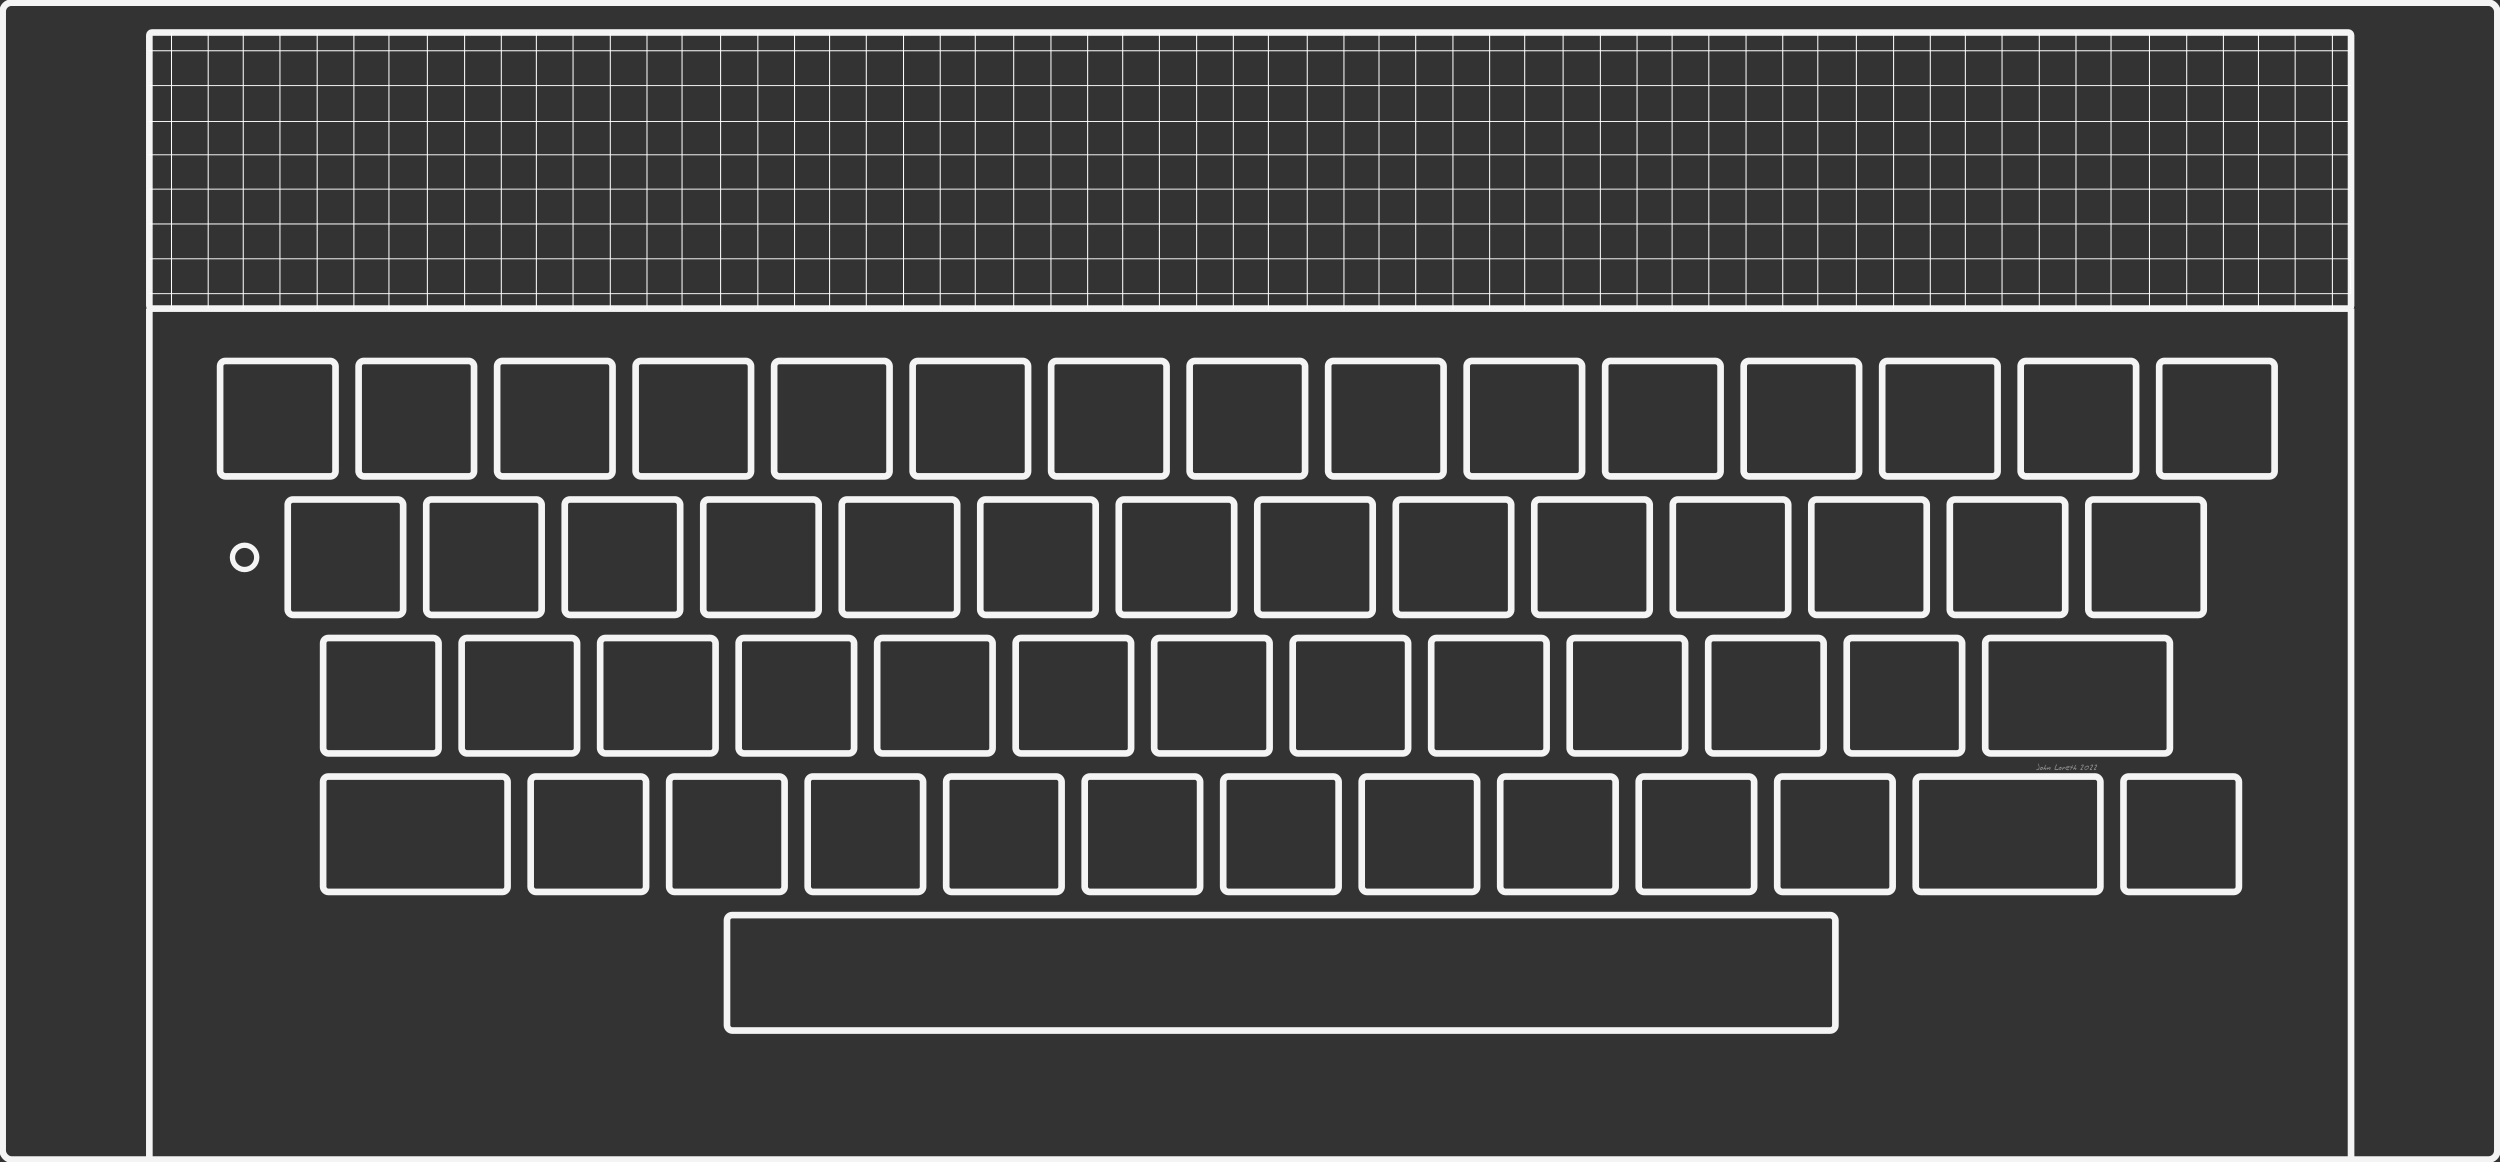 <svg height="350.01" viewBox="0 0 376.444 175.005" width="752.888" xmlns="http://www.w3.org/2000/svg">
    <rect x="0" y="0" width="376.444" height="175.005" fill="#333333" stroke="none"/>
    <g fill="#f4f4f4" fill-opacity=".5" stroke-width=".5">
        <path d="M307.085 115.508q0 .16-.039.269-.057.163-.184.163-.084 0-.176-.039-.11-.047-.121-.115.037 0 .088.014.117.03.146.03.114 0 .171-.113.045-.09.045-.217 0-.09-.058-.255-.058-.167-.058-.232 0-.02.011-.032.012-.013.032-.013.052 0 .101.24.042.202.042.3zM307.598 115.644q0 .136-.079.213-.078.077-.217.077-.076 0-.117-.036-.042-.036-.042-.11 0-.106.138-.212.13-.102.241-.102.05 0 .067.063.009.036.009.107zm-.081.037q0-.016-.004-.03-.003-.017-.011-.037-.021.015-.07.072-.026.03-.045.043 0-.025.005-.041l.018-.04q-.06 0-.123.05t-.063.107q0 .039.043.039.081 0 .157-.04.092-.048.092-.123zM308.147 115.698q0 .066-.049.147-.056.092-.116.092-.017 0-.03-.019-.01-.02-.01-.038 0-.024.05-.075.053-.052.053-.07 0-.013-.004-.025l-.005-.016q-.1.023-.204.115-.103.092-.156.104-.01-.03-.01-.06 0-.037.016-.079.012-.03.04-.07.047-.071.1-.16l.091-.162q.067-.115.097-.163.016-.024.028-.036.018-.016.042-.02.016.004.022.02.008.014.008.034 0 .045-.058.123-.107.138-.11.144-.06.09-.06.164l.003.013q.074-.036.087-.041.055-.023.093-.023.043 0 .063.03.02.027.02.071zM308.766 115.62q0 .09-.044.193-.048.113-.119.156-.014-.017-.025-.039-.009-.021-.009-.042 0-.023.067-.135.03-.05.026-.087v-.017q-.05.015-.171.09l-.243.149q-.019 0-.035-.014-.014-.014-.014-.032 0-.028.089-.188l.096-.166q.021.028.028.062.007.034.007.08v.031q.123-.073.192-.11.076-.042.104-.042.019 0 .035.043.017.042.017.068zM309.925 115.878q0 .024-.022.038-.02.012-.045.012-.023 0-.057-.005-.079-.012-.102-.012-.04 0-.157.009-.067.005-.096.005-.081 0-.081-.082 0-.077.05-.221.029-.081.106-.267.07-.166.088-.234l.01-.028q.011-.016.027-.016.026 0 .043.037.017.036.017.065 0 .047-.054.158l-.107.214q-.057.126-.057.19 0 .034.028.048.02.009.058.009.03 0 .102-.007.072-.008.096-.008.06 0 .098.017.055.024.055.077zM310.42 115.644q0 .136-.078.213-.079.077-.217.077-.076 0-.118-.036-.041-.036-.041-.11 0-.106.137-.212.131-.102.242-.102.05 0 .066.063.01.036.01.107zm-.08.037q0-.016-.005-.03-.003-.017-.01-.037-.022.015-.071.072-.025.03-.044.043 0-.025.005-.041l.017-.04q-.058 0-.122.05-.063.05-.063.107 0 .039.043.039.081 0 .157-.04.092-.048.092-.123zM310.982 115.616q0 .042-.023.09-.02.048-.054.08l-.001-.018q0-.016.004-.05.004-.033.004-.049 0-.023-.007-.033-.007-.012-.028-.012-.063 0-.156.097l-.202.212h-.016l-.026-.008q.004-.048.033-.107.079-.158.081-.169l.016-.063q.005-.02.015-.041.01-.023.024-.04.015-.019.037-.028l.014.16.088-.072q.058-.047.1-.047.044 0 .07.028.027.028.027.07zM311.637 115.461q0 .056-.15.148-.144.088-.209.088-.03 0-.041-.021-.01-.022-.01-.06v-.036q.09 0 .163-.027.074-.027.128-.088-.04-.015-.08-.015-.098 0-.208.075-.12.081-.12.173 0 .088.12.123.02.005.226.037.121.019.121.066 0 .02-.044.032-.044.013-.112.013-.17 0-.27-.052-.13-.07-.13-.223 0-.16.16-.254.136-.08.31-.08.051 0 .094.024.052.029.052.077zM312.167 115.222q0 .03-.07.123-.071.093-.071.143 0 .025.03.05.066.059.066.072 0 .018-.012.034-.01.016-.028.016-.015 0-.041-.016-.019-.011-.072-.052l-.031.058q-.037.071-.05.103l-.04.123q-.035.082-.087.082l-.001-.03q0-.095.06-.224l.068-.124q-.106-.058-.232-.058 0-.049.02-.072.02-.024.07-.024.046 0 .114.016l.066.016q.026-.008.07-.086.108-.19.146-.218.011.018.018.035.008.017.008.033zM312.66 115.698q0 .066-.05.147-.056.092-.116.092-.017 0-.03-.019-.01-.02-.01-.038 0-.024.05-.075.053-.052.053-.07 0-.013-.004-.025l-.005-.016q-.1.023-.204.115-.103.092-.156.104-.01-.03-.01-.06 0-.037.016-.079.012-.03.04-.07.047-.071.1-.16l.091-.162q.067-.115.097-.163.016-.024.028-.036.018-.016.042-.02.016.004.022.02.008.014.008.034 0 .045-.058.123-.107.138-.11.144-.06.09-.06.164l.003.013q.074-.036.087-.041.055-.023.093-.023.043 0 .063.03.02.027.02.071zM313.754 115.264q0 .062-.067.168-.042.066-.14.192-.097.124-.121.162l.1.032q.097.03.097.107l-.078.012-.015-.001v-.01q-.021-.006-.035-.006-.025 0-.08.008-.054.008-.082.008-.036 0-.06-.013-.022-.013-.022-.048 0-.028.103-.159l.193-.246q.104-.142.104-.19 0-.018-.013-.028-.012-.009-.05-.009-.025 0-.105.05-.038.024-.062.024l-.023-.004q-.008-.005-.018-.02-.008-.016-.008-.026 0-.056.108-.102.092-.04.16-.04.057 0 .088.042.026.038.026.098zM314.555 115.504q0 .161-.174.285-.16.113-.33.113-.084 0-.133-.042-.05-.043-.05-.124 0-.182.16-.315.15-.127.337-.127.094 0 .142.056.048.056.048.154zm-.08.03q0-.061-.07-.092-.052-.022-.124-.022-.106 0-.22.102-.115.103-.115.207 0 .043.021.061.023.018.068.018.131 0 .272-.072.167-.086.167-.202zM315.166 115.264q0 .062-.067.168-.042.066-.14.192-.097.124-.12.162l.1.032q.096.03.096.107l-.078.012-.015-.001v-.01q-.021-.006-.035-.006-.025 0-.08.008-.054.008-.082.008-.036 0-.06-.013-.022-.013-.022-.048 0-.028.103-.159l.193-.246q.104-.142.104-.19 0-.018-.013-.028-.012-.009-.05-.009-.025 0-.105.05-.038.024-.062.024l-.023-.004q-.008-.005-.017-.02-.01-.016-.01-.026 0-.056.109-.102.092-.04.16-.04.057 0 .088.042.026.038.026.098zM315.78 115.264q0 .062-.067.168-.043.066-.14.192-.098.124-.122.162l.1.032q.098.03.098.107l-.079.012-.015-.001v-.01q-.021-.006-.034-.006-.026 0-.08.008-.055.008-.083.008-.036 0-.059-.013t-.023-.048q0-.028.103-.159l.193-.246q.104-.142.104-.19 0-.018-.013-.028-.012-.009-.05-.009-.024 0-.104.05-.04.024-.063.024l-.023-.004q-.008-.005-.017-.02-.01-.016-.01-.026 0-.056.109-.102.092-.04.16-.04.057 0 .088.042.027.038.027.098z"/>
    </g>
    <g fill="none">
        <g transform="translate(-9.563 -28.746)">
            <g stroke="#f4f4f4">
                <rect height="174.205" rx="1.33" width="375.644" x="9.963" y="29.146"/>
                <rect height="41.574" rx=".41" width="331.527" x="32.051" y="33.638"/>
                <path d="M32.051 75.202v128.094M363.578 75.202v128.183"/>
            </g>
            <g stroke="#fff" stroke-width=".178">
                <path d="M35.328 47.452h381.303M416.814 40.809H35.457M35.35 34.355h381.437M416.812 53.62H35.247M35.381 59.98H416.64M416.558 66.433H35.398M35.352 72.886h381.367l.108 6.454H35.37M229.289 30.97v51.348M223.215 82.139V31.027M216.856 31.1v51.16M210.403 82.248V31.124M204.044 30.887v51.349M197.97 82.057V30.944M191.612 31.018v51.16M185.158 82.166V31.042M178.5 30.952v51.349M172.426 82.122V31.01M166.067 31.084v51.16M159.614 82.23V31.108M153.255 30.87v51.349M147.181 82.04V30.927M140.823 31.001v51.16M134.37 82.149V31.025M127.689 30.97v51.348M121.615 82.139V31.027M115.256 31.1v51.16M108.803 82.248V31.124M102.444 30.887v51.349M96.37 82.057V30.944M90.012 31.018v51.16M83.558 82.166V31.042M76.9 30.952v51.349M70.826 82.122V31.01M64.467 31.084v51.16M58.014 82.23V31.108M51.655 30.87v51.349M45.581 82.04V30.927M39.223 31.001v51.16M413.656 31.1v51.16M407.203 82.248V31.124M400.844 30.887v51.349M394.77 82.057V30.944M388.412 31.018v51.16M381.958 82.166V31.042M375.3 30.952v51.349M369.226 82.122V31.01M362.867 31.084v51.16M356.414 82.23V31.108M350.055 30.87v51.349M343.981 82.04V30.927M337.623 31.001v51.16M331.17 82.149V31.025M324.489 30.97v51.348M318.415 82.139V31.027M312.056 31.1v51.16M305.603 82.248V31.124M299.244 30.887v51.349M293.17 82.057V30.944M286.812 31.018v51.16M280.358 82.166V31.042M273.7 30.952v51.349M267.626 82.122V31.01M261.267 31.084v51.16M254.814 82.23V31.108M248.455 30.87v51.349M242.381 82.04V30.927M236.023 31.001v51.16" transform="matrix(.869 0 0 .813 1.302 8.46)"/>
            </g>
            <circle cx="46.393" cy="112.677" stroke="#f4f4f4" stroke-width=".8" r="1.829"/>
        </g>
        <g stroke="#f4f4f4" transform="translate(-9.563 -28.746)">
            <g stroke-width="1.151">
                <g transform="matrix(.869 0 0 .869 -9.162 24.674)">
                    <rect height="20" rx=".892" ry=".892" width="20" x="209.499" y="139.239"/>
                    <rect height="20" rx=".892" ry=".892" width="20" x="185.499" y="139.239"/>
                    <rect height="20" rx=".892" ry=".892" width="20" x="161.499" y="139.239"/>
                    <rect height="20" rx=".892" ry=".892" width="20" x="137.499" y="139.239"/>
                    <rect height="20" rx=".892" ry=".892" width="20" x="113.499" y="139.239"/>
                    <rect height="20" rx=".892" ry=".892" width="31.963" x="77.536" y="139.239"/>
                    <rect height="20" rx=".892" ry=".892" width="32" x="353.498" y="139.239"/>
                    <rect height="20" rx=".892" ry=".892" width="20" x="329.498" y="139.239"/>
                    <rect height="20" rx=".892" ry=".892" width="20" x="305.499" y="139.239"/>
                    <rect height="20" rx=".892" ry=".892" width="20" x="281.499" y="139.239"/>
                    <rect height="20" rx=".892" ry=".892" width="20" x="257.499" y="139.239"/>
                    <rect height="20" rx=".892" ry=".892" width="20" x="233.499" y="139.239"/>
                    <rect height="20" rx=".892" ry=".892" width="20" x="389.497" y="139.239"/>
                </g>
                <g transform="matrix(.869 0 0 .869 1.302 3.816)">
                    <rect height="20" rx=".892" ry=".892" width="20" x="209.499" y="139.239"/>
                    <rect height="20" rx=".892" ry=".892" width="20" x="185.499" y="139.239"/>
                    <rect height="20" rx=".892" ry=".892" width="20" x="161.499" y="139.239"/>
                    <rect height="20" rx=".892" ry=".892" width="20" x="137.499" y="139.239"/>
                    <rect height="20" rx=".892" ry=".892" width="20" x="113.499" y="139.239"/>
                    <rect height="20" rx=".892" ry=".892" width="20" x="89.499" y="139.239"/>
                    <rect height="20" rx=".892" ry=".892" width="20" x="65.499" y="139.239"/>
                    <rect height="20" rx=".892" ry=".892" width="32" x="353.498" y="139.239"/>
                    <rect height="20" rx=".892" ry=".892" width="20" x="329.498" y="139.239"/>
                    <rect height="20" rx=".892" ry=".892" width="20" x="305.499" y="139.239"/>
                    <rect height="20" rx=".892" ry=".892" width="20" x="281.499" y="139.239"/>
                    <rect height="20" rx=".892" ry=".892" width="20" x="257.499" y="139.239"/>
                    <rect height="20" rx=".892" ry=".892" width="20" x="233.499" y="139.239"/>
                </g>
                <g transform="matrix(.869 0 0 .869 -4.03 -17.04)">
                    <rect height="20" rx=".892" ry=".892" width="20" x="209.499" y="139.239"/>
                    <rect height="20" rx=".892" ry=".892" width="20" x="185.499" y="139.239"/>
                    <rect height="20" rx=".892" ry=".892" width="20" x="161.499" y="139.239"/>
                    <rect height="20" rx=".892" ry=".892" width="20" x="137.499" y="139.239"/>
                    <rect height="20" rx=".892" ry=".892" width="20" x="113.499" y="139.239"/>
                    <rect height="20" rx=".892" ry=".892" width="20" x="89.499" y="139.239"/>
                    <rect height="20" rx=".892" ry=".892" width="20" x="65.499" y="139.239"/>
                    <rect height="20" rx=".892" ry=".892" width="20" x="329.498" y="139.239"/>
                    <rect height="20" rx=".892" ry=".892" width="20" x="305.499" y="139.239"/>
                    <rect height="20" rx=".892" ry=".892" width="20" x="281.499" y="139.239"/>
                    <rect height="20" rx=".892" ry=".892" width="20" x="257.499" y="139.239"/>
                    <rect height="20" rx=".892" ry=".892" width="20" x="233.499" y="139.239"/>
                    <rect height="20" rx=".892" ry=".892" width="20" x="377.498" y="139.239"/>
                    <rect height="20" rx=".892" ry=".892" width="20" x="353.498" y="139.239"/>
                </g>
                <g transform="matrix(.869 0 0 .869 -14.213 -37.898)">
                    <rect height="20" rx=".892" ry=".892" width="20" x="209.499" y="139.239"/>
                    <rect height="20" rx=".892" ry=".892" width="20" x="185.499" y="139.239"/>
                    <rect height="20" rx=".892" ry=".892" width="20" x="161.499" y="139.239"/>
                    <rect height="20" rx=".892" ry=".892" width="20" x="137.499" y="139.239"/>
                    <rect height="20" rx=".892" ry=".892" width="20" x="113.499" y="139.239"/>
                    <rect height="20" rx=".892" ry=".892" width="20" x="89.499" y="139.239"/>
                    <rect height="20" rx=".892" ry=".892" width="20" x="65.499" y="139.239"/>
                    <rect height="20" rx=".892" ry=".892" width="20" x="329.498" y="139.239"/>
                    <rect height="20" rx=".892" ry=".892" width="20" x="305.499" y="139.239"/>
                    <rect height="20" rx=".892" ry=".892" width="20" x="281.499" y="139.239"/>
                    <rect height="20" rx=".892" ry=".892" width="20" x="257.499" y="139.239"/>
                    <rect height="20" rx=".892" ry=".892" width="20" x="233.499" y="139.239"/>
                    <rect height="20" rx=".892" ry=".892" width="20" x="377.498" y="139.239"/>
                    <rect height="20" rx=".892" ry=".892" width="20" x="353.498" y="139.239"/>
                    <rect height="20" rx=".892" ry=".892" width="20" x="401.497" y="139.239"/>
                </g>
            </g>
            <rect height="17.381" rx=".775" width="166.9" x="119.031" y="166.538"/>
        </g>
    </g>
</svg>
